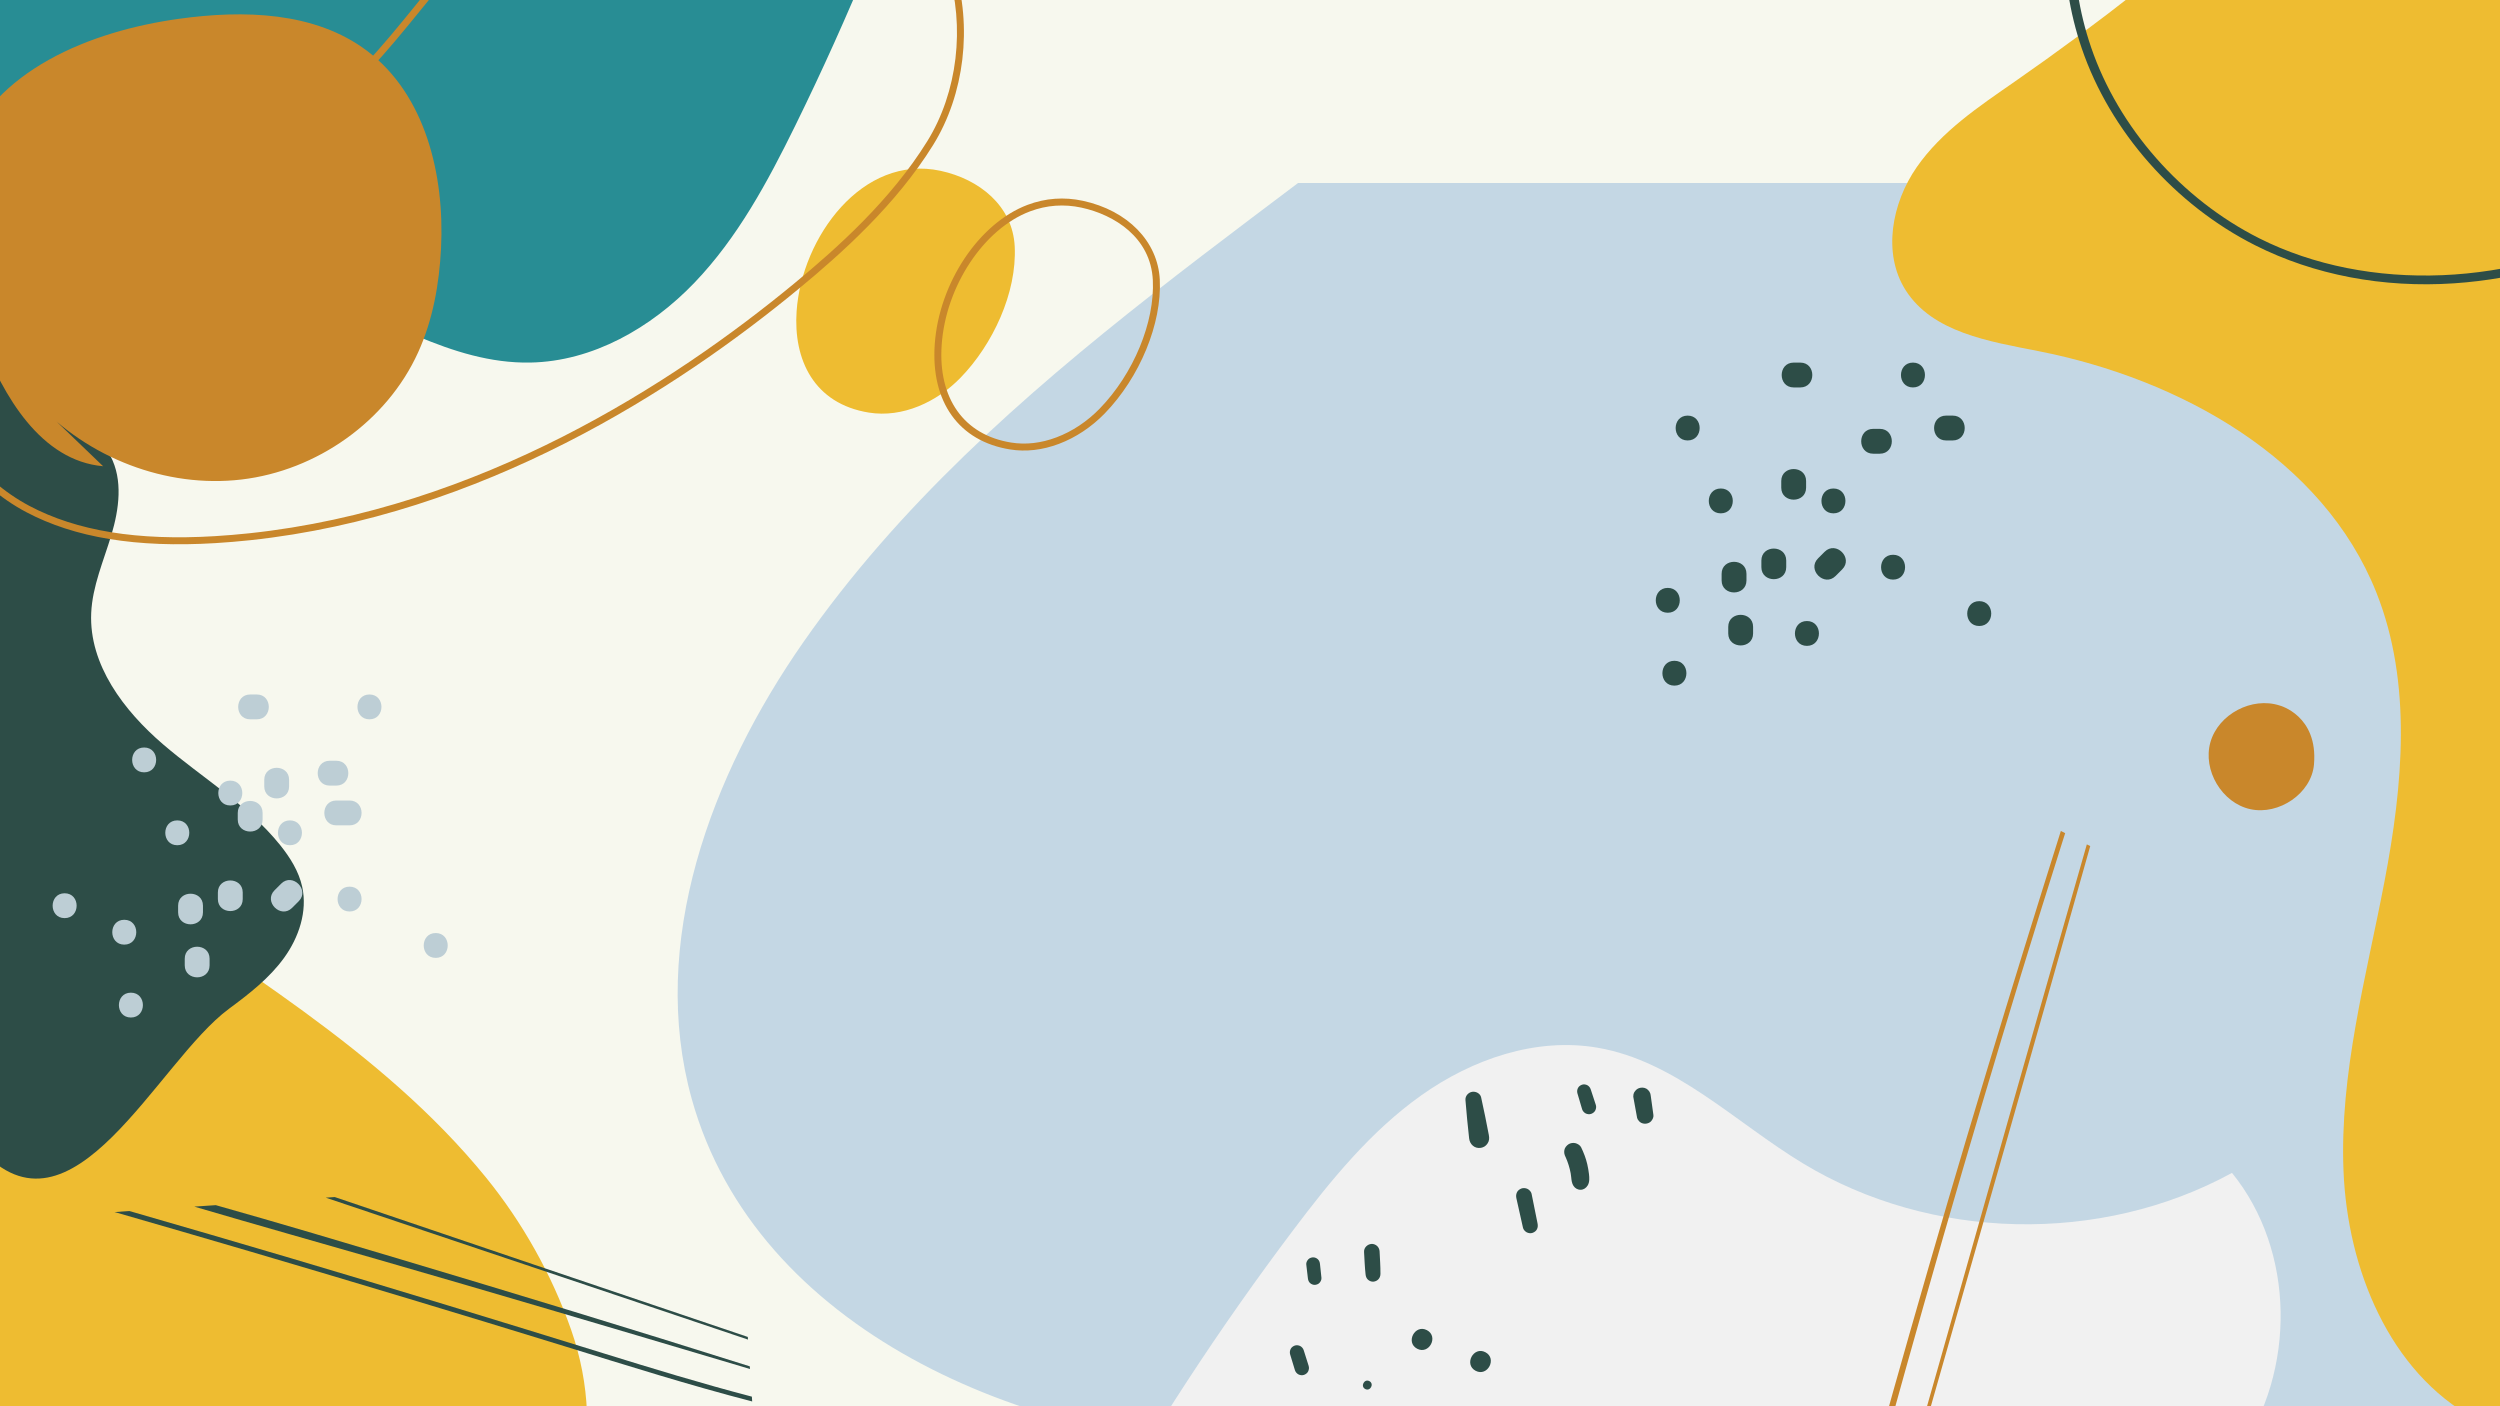 <ns0:svg xmlns:ns0="http://www.w3.org/2000/svg" xmlns:ns1="http://www.w3.org/1999/xlink" version="1.1" x="0px" y="0px" viewBox="0 0 752 423" style="enable-background:new 0 0 752 423;" xml:space="preserve">
<ns0:rect x="0" y="0" width="752" height="423" fill="#333333" stroke="none"/>
<ns0:g id="BACKGROUND">
	
		<ns0:rect x="164.5" y="-164.5" transform="matrix(6.123234e-17 -1 1 6.123234e-17 164.5 587.5)" style="fill:#F7F8EE;" width="423" height="752" />
</ns0:g>
<ns0:g id="PRINT">
	<ns0:g>
		<ns0:defs>
			
				<ns0:rect id="SVGID_1_" x="164.5" y="-164.5" transform="matrix(6.123234e-17 -1 1 6.123234e-17 164.5 587.5)" width="423" height="752" />
		</ns0:defs>
		<ns0:clipPath id="SVGID_00000018237266912563062290000014491882360085259686_">
			<ns0:use ns1:href="#SVGID_1_" style="overflow:visible;" />
		</ns0:clipPath>
		<ns0:g style="clip-path:url(#SVGID_00000018237266912563062290000014491882360085259686_);">
			<ns0:path style="fill:#2D4D47;" d="M579.423,381.528c-1.243-30.172-9.884-57.181-24.985-78.108     c-17.012-23.575-42.76-38.954-68.874-41.14c-36.592-3.063-76.468,20.229-101.612,59.335     c-11.738,18.254-20.099,38.246-24.851,59.42l-2.927-0.656c4.829-21.519,13.326-41.835,25.254-60.387     c11.938-18.565,27.439-34.109,44.831-44.95c19.184-11.959,39.777-17.405,59.555-15.752c26.976,2.258,53.539,18.099,71.058,42.374     c15.446,21.405,24.281,48.979,25.55,79.74L579.423,381.528z" />
		</ns0:g>
		<ns0:path style="clip-path:url(#SVGID_00000018237266912563062290000014491882360085259686_);fill:#EEBC31;" d="M-90.255,199.343    c7.721-22.658,38.152-26.055,51.184-5.975c17.312,26.675,42.73,49.079,68.793,67.956c40.357,29.228,85.039,54.195,116.464,92.866    c10.887,13.398,19.772,29.144,25.58,45.724c23.344,66.646-41.598,131.138-107.503,105.779c-0.721-0.277-1.441-0.564-2.161-0.86    c-34.548-14.208-63.022-40.253-86.865-69.009c-35.595-42.93-62.827-94.048-70.909-149.227    C-100.428,254.137-99.286,225.845-90.255,199.343z" />
		<ns0:path style="clip-path:url(#SVGID_00000018237266912563062290000014491882360085259686_);fill:#2D4D47;" d="M84.276,254.213    c-9.729-12.108-23.451-20.214-35.237-30.329c-11.787-10.116-22.286-23.94-21.605-39.458c0.356-8.107,3.738-15.722,6.064-23.497    c2.326-7.775,3.524-16.541-0.253-23.723c-2.307-4.385-6.212-7.672-10.028-10.833C15.863,120.281,9.212,101.759,0,106.355    c-53.742,26.814-45.898,194.671-5.954,239.199c27.592,30.758,53.202-26.142,74.817-42.105c6.081-4.491,12.156-9.203,16.587-15.328    c4.43-6.126,7.07-13.938,5.462-21.324C89.895,262.12,87.273,257.943,84.276,254.213z" />
		<ns0:g style="clip-path:url(#SVGID_00000018237266912563062290000014491882360085259686_);">
			<ns0:path style="fill:#2D4D47;" d="M139.502,386.343c17.477,5.1,34.936,10.26,52.392,15.431c11.236,3.328,22.471,6.661,33.7,10.016     l-0.054-0.794c-8.889-2.806-17.78-5.602-26.682-8.365c-17.486-5.429-34.995-10.777-52.523-16.068     c-17.443-5.266-34.901-10.483-52.371-15.658c-9.668-2.864-19.359-5.646-29.059-8.396l-6.468,0.44     c9.52,2.783,19.043,5.556,28.582,8.271C104.53,376.203,122.025,381.242,139.502,386.343z" />
			<ns0:path style="fill:#2D4D47;" d="M97.978,360.256c5.241,1.759,10.48,3.524,15.721,5.283c25.008,8.397,50.024,16.772,75.024,25.192     c12.09,4.072,24.181,8.142,36.269,12.217l-0.054-0.798c-8.94-3.021-17.875-6.053-26.817-9.068     c-25.005-8.432-49.989-16.929-74.981-25.401c-7.485-2.537-14.971-5.07-22.455-7.61L97.978,360.256z" />
			<ns0:path style="fill:#2D4D47;" d="M169.923,404.981c18.687,5.768,37.391,11.671,56.336,16.579l-0.099-1.451     c-15.017-3.925-29.89-8.46-44.702-13.055c-31.287-9.707-62.607-19.304-94.018-28.603c-16.155-4.783-32.329-9.504-48.517-14.174     l-4.466,0.304c13.703,3.95,27.4,7.921,41.08,11.952C107.058,385.82,138.525,395.29,169.923,404.981z" />
		</ns0:g>
		<ns0:path style="clip-path:url(#SVGID_00000018237266912563062290000014491882360085259686_);fill:#C4D7E4;" d="M565.43-26.662    c-33.762,29.609-74.884,52.024-100.591,88.844c-12.587,18.028-21.052,40.819-15.129,61.993    c8.732,31.216,44.934,46.657,77.343,47.294c32.408,0.637,64.38-9.023,96.785-8.209c32.404,0.814,68.513,16.717,76.734,48.071    c7.368,28.102-10.043,56.031-25.622,80.553c-1.759,2.769-3.51,5.613-5.215,8.518c-18.426,31.404,11.967,68.7,46.632,57.558    c94.484-30.37,180.152-88.215,242.93-165.149c26.58-32.573,50.095-71.97,46.318-113.841    c-7.11-78.819-102.147-120.143-129.527-194.395c-10.537-28.576-10.127-59.828-14.393-89.985    c-4.265-30.157-15.051-62.026-40.451-78.832c-29.381-19.439-70.266-12.2-99.175,7.936    c-42.464,29.578-55.403,66.185-69.052,112.474C637.493-111.193,606.692-62.848,565.43-26.662z" transform="translate(-790.237, 55.041) scale(2.22, 2.22)" />
		<ns0:path style="clip-path:url(#SVGID_00000018237266912563062290000014491882360085259686_);fill:#EEBC31;" d="M606.032,24.549    c-10.776,7.486-22.003,14.957-29.483,25.737c-7.479,10.78-10.372,25.901-3.346,36.983c8.096,12.77,25.159,15.43,39.993,18.356    c42.618,8.408,85.578,32.274,101.628,72.639c10.859,27.31,7.946,58.051,2.423,86.917c-5.523,28.865-13.523,57.702-12.32,87.067    c1.204,29.364,13.699,60.35,39.459,74.498c17.781,9.766,39.616,10.176,59.152,4.713c19.537-5.463,37.125-16.322,53.538-28.244    c24.827-18.034,48.996-41.101,54.64-71.263c4.329-23.134-2.984-46.741-11.11-68.83c-12.29-33.406-26.693-66.163-35.421-100.671    c-8.728-34.509-11.525-71.523-0.489-105.365c16.956-51.999,63.666-89.339,84.521-139.901    c11.072-26.843,13.322-60.428-5.434-82.595c-15.284-18.063-40.808-24.087-64.463-23.507c-26.917,0.66-60.996,8.494-82.108,26.364    c-20.073,16.99-35.129,44.638-53.044,64.721C703.123-51.819,656.673-10.629,606.032,24.549z" />
		<ns0:path style="clip-path:url(#SVGID_00000018237266912563062290000014491882360085259686_);fill:#288D94;" d="M168.758,457.779    c53.286,5.655,105.708-17.817,149.589-48.573c43.88-30.756,82.086-69.081,126.29-99.369c24.097-16.51,50.457-30.759,79.214-35.883    c28.757-5.124,60.331-0.119,82.887,18.44c31.33,25.779,38.751,73.062,25.699,111.477c-13.052,38.415-42.948,68.918-75.776,92.76    c-64.301,46.699-153.915,15.519-232.881,24.451c-31.387,3.55-63.694,7.035-94.134-1.402    C199.206,511.243,173.521,489.004,168.758,457.779z" transform="translate(-592.367, 388.349)" />
		<ns0:path style="clip-path:url(#SVGID_00000018237266912563062290000014491882360085259686_);fill:#F1F1F1;" d="M328.655,462.347    c18.004-32.045,38.157-62.883,60.278-92.238c11.298-14.992,23.32-29.8,38.632-40.661c15.312-10.862,34.469-17.482,52.971-14.3    c23.465,4.036,41.373,22.407,61.728,34.757c38.539,23.383,89.572,24.528,129.121,2.899c19.071,23.492,19.29,59.566,1.92,84.343    c-13.84,19.741-36.592,30.908-58.363,41.266c-34.949,16.628-70.886,33.53-109.466,36.612    C444.192,519.92,379.071,497.531,328.655,462.347z" />
		<ns0:path style="clip-path:url(#SVGID_00000018237266912563062290000014491882360085259686_);fill:#C4D7E4;" d="M158.689,476.956    c52.441-64.811,125.275-112.871,205.489-135.594C317.854,410.949,240.285,458.783,158.689,476.956z" transform="translate(579.683, -354.753)" />
		<ns0:g style="clip-path:url(#SVGID_00000018237266912563062290000014491882360085259686_);">
			<ns0:g>
				<ns0:path style="fill:#C9872B;" d="M627.719,253.988c-7.355,25.721-14.741,51.433-22.034,77.172      c-7.366,25.999-14.719,52.002-22.104,77.996c-5.796,20.397-11.591,40.794-17.388,61.191h1.127      c4.87-17.097,9.74-34.193,14.609-51.29c7.402-25.99,14.83-51.971,22.251-77.956c7.421-25.984,14.77-51.988,22.129-77.989      c0.812-2.871,1.624-5.741,2.436-8.612C628.4,254.333,628.061,254.158,627.719,253.988z" />
				<ns0:path style="fill:#C9872B;" d="M619.906,249.95c-7.574,24.037-15.022,48.112-22.316,72.236      c-7.976,26.378-15.744,52.819-23.304,79.32c-6.533,22.9-12.879,45.853-19.1,68.84h2.088c5.211-19.5,10.495-38.981,15.93-58.42      c7.42-26.538,15.049-53.018,22.885-79.437c7.836-26.417,15.881-52.777,24.212-79.043c0.299-0.941,0.603-1.881,0.902-2.823      C620.769,250.399,620.338,250.175,619.906,249.95z" />
			</ns0:g>
		</ns0:g>
		<ns0:g style="clip-path:url(#SVGID_00000018237266912563062290000014491882360085259686_);">
			<ns0:path style="fill:#2D4D47;" d="M445.516,330.062c-0.263-1.17-1.613-1.834-2.711-1.643c-1.142,0.199-2.092,1.254-2,2.461     c0.294,3.863,0.693,7.706,1.109,11.557c0.194,1.797,1.675,3.156,3.544,2.83c0.819-0.142,1.45-0.541,1.932-1.217     c0.598-0.84,0.64-1.657,0.451-2.641C447.11,337.614,446.365,333.832,445.516,330.062z" />
			<ns0:path style="fill:#2D4D47;" d="M460.692,359.053c-0.113-0.563-0.68-1.148-1.166-1.405c-0.518-0.273-1.257-0.369-1.818-0.169     c-0.581,0.207-1.134,0.591-1.405,1.166c-0.282,0.598-0.314,1.172-0.169,1.818c0.663,2.959,1.326,5.919,1.988,8.878     c0.122,0.545,0.641,1.095,1.118,1.346c0.496,0.262,1.204,0.354,1.742,0.162c0.557-0.199,1.086-0.566,1.346-1.118     c0.273-0.58,0.288-1.117,0.162-1.742C461.891,365.011,461.291,362.032,460.692,359.053z" />
			<ns0:path style="fill:#2D4D47;" d="M477.445,350.171c-0.408-1.772-1.067-3.446-1.852-5.082c-0.29-0.605-1.125-1.1-1.75-1.237     c-0.648-0.143-1.492-0.029-2.049,0.352c-0.598,0.408-1.11,1.015-1.237,1.751c-0.13,0.746,0.017,1.373,0.352,2.049     c0.02,0.04,0.038,0.08,0.057,0.119c0.684,1.534,1.179,3.141,1.49,4.791c0.061,0.403,0.123,0.805,0.161,1.211     c0.08,0.862,0.198,1.859,0.695,2.6c0.495,0.737,1.294,1.198,2.196,1.158c0.908-0.04,1.609-0.556,2.069-1.311     c0.607-0.995,0.516-2.31,0.386-3.42C477.844,352.151,477.671,351.152,477.445,350.171z" />
			<ns0:path style="fill:#2D4D47;" d="M475.892,333.636c0.156,0.527,0.573,1.018,1.057,1.273c0.469,0.247,1.139,0.335,1.648,0.153     c0.526-0.188,1.027-0.536,1.273-1.057c0.242-0.514,0.334-1.095,0.153-1.648c-0.515-1.567-1.029-3.134-1.543-4.701     c-0.169-0.514-0.539-0.976-1.021-1.23c-0.453-0.239-1.1-0.323-1.59-0.147c-0.509,0.181-0.993,0.517-1.23,1.02     c-0.238,0.505-0.309,1.047-0.147,1.591C474.958,330.473,475.425,332.054,475.892,333.636z" />
			<ns0:path style="fill:#2D4D47;" d="M497.349,335.418c-0.266-1.921-0.532-3.841-0.798-5.762c-0.022-0.459-0.154-0.885-0.395-1.277     c-0.144-0.176-0.288-0.352-0.433-0.529c-0.582-0.597-1.459-0.792-2.251-0.654c-0.711,0.124-1.26,0.47-1.678,1.058     c-0.233,0.273-0.382,0.59-0.448,0.951c-0.098,0.453-0.079,0.901,0.057,1.344c0.347,1.906,0.694,3.813,1.041,5.719     c0.087,0.323,0.245,0.601,0.472,0.836c0.191,0.279,0.443,0.493,0.754,0.642c0.513,0.242,1.035,0.33,1.597,0.233     c0.516-0.09,1.053-0.325,1.404-0.734C497.087,336.762,497.44,336.077,497.349,335.418z" />
			<ns0:path style="fill:#2D4D47;" d="M431.811,361.264c0.11-1.468-0.069-2.948-0.443-4.37c-0.3-1.138-1.548-1.802-2.656-1.609     c-1.062,0.185-2.127,1.242-1.958,2.41c0.105,0.729,0.125,1.463,0.088,2.197c-0.111,1.012-0.33,2.028-0.651,2.994     c-0.108,0.266-0.211,0.533-0.339,0.79c-0.298,0.605-0.384,1.32-0.183,1.97c0.187,0.606,0.681,1.247,1.263,1.522     c1.256,0.592,2.83,0.208,3.492-1.081c0.386-0.752,0.69-1.55,0.948-2.354C431.634,362.914,431.747,362.121,431.811,361.264z" transform="translate(224.258, 581.372)" />
			<ns0:path style="fill:#2D4D47;" d="M415.242,383.194c0.017-2.262-0.161-4.534-0.263-6.793c-0.026-0.587-0.305-1.198-0.734-1.601     c-0.423-0.397-1.114-0.683-1.702-0.632c-1.242,0.109-2.313,1.131-2.232,2.436c0.139,2.259,0.204,4.537,0.462,6.785     c0.067,0.584,0.263,1.12,0.703,1.533c0.405,0.38,1.066,0.654,1.63,0.605C414.362,385.416,415.232,384.447,415.242,383.194z" />
			<ns0:path style="fill:#2D4D47;" d="M397.047,380.184c-0.056-0.536-0.246-1.036-0.648-1.413c-0.373-0.35-0.983-0.603-1.502-0.557     c-0.523,0.046-1.063,0.239-1.414,0.648c-0.346,0.404-0.621,0.955-0.557,1.503c0.163,1.392,0.326,2.785,0.49,4.177     c0.063,0.533,0.239,1.019,0.64,1.396c0.369,0.346,0.972,0.596,1.485,0.551c0.516-0.045,1.049-0.236,1.397-0.641     c0.345-0.401,0.608-0.94,0.55-1.485C397.341,382.97,397.194,381.577,397.047,380.184z" />
			<ns0:path style="fill:#2D4D47;" d="M392.157,406.152c-0.165-0.525-0.558-1.002-1.045-1.259c-0.464-0.245-1.126-0.331-1.629-0.151     c-0.52,0.186-1.015,0.53-1.258,1.045c-0.243,0.515-0.32,1.074-0.151,1.628c0.479,1.578,0.959,3.155,1.439,4.733     c0.161,0.529,0.569,1.016,1.057,1.273c0.469,0.247,1.139,0.334,1.648,0.153c0.526-0.188,1.027-0.536,1.273-1.057     c0.244-0.518,0.329-1.09,0.153-1.648C393.147,409.297,392.652,407.725,392.157,406.152z" />
			<ns0:path style="fill:#2D4D47;" d="M429.223,400.113c-3.592-1.894-6.543,3.686-2.944,5.583     C429.871,407.591,432.821,402.01,429.223,400.113z" />
			<ns0:path style="fill:#2D4D47;" d="M442.39,383.729c-0.415-1.56-1.13-3.088-2.077-4.396c-0.379-0.524-0.865-0.928-1.514-1.07     c-0.561-0.123-1.29-0.025-1.772,0.305c-0.517,0.353-0.96,0.878-1.07,1.514c-0.101,0.581-0.064,1.283,0.304,1.772     c0.456,0.605,0.831,1.261,1.162,1.941c0.299,0.717,0.53,1.459,0.687,2.221c0.121,0.885,0.126,1.762,0.15,2.657     c0.03,1.128,0.972,2.041,2.066,2.136c1.102,0.095,2.168-0.637,2.403-1.749C443.094,387.334,442.838,385.413,442.39,383.729z" transform="translate(77.658, 195.762)" />
			<ns0:path style="fill:#2D4D47;" d="M446.812,406.752c-3.593-1.895-6.543,3.686-2.944,5.583     C447.46,414.23,450.41,408.65,446.812,406.752z" />
			<ns0:path style="fill:#2D4D47;" d="M411.912,415.443c-1.528-0.806-2.782,1.567-1.252,2.374     C412.187,418.623,413.442,416.25,411.912,415.443z" />
			<ns0:path style="fill:#2D4D47;" d="M406.447,400.81c-1.414-0.746-2.575,1.451-1.159,2.198     C406.702,403.754,407.863,401.557,406.447,400.81z" transform="translate(-514.913, -499.169)" />
		</ns0:g>
		<ns0:g style="clip-path:url(#SVGID_00000018237266912563062290000014491882360085259686_);">
			<ns0:g>
				<ns0:g>
					<ns0:path style="fill:#BDCED5;" d="M86.964,236.557c0-0.664,0-1.329,0-1.993c0-4.809-7.475-4.818-7.475,0c0,0.664,0,1.329,0,1.993       C79.49,241.366,86.964,241.374,86.964,236.557L86.964,236.557z" />
				</ns0:g>
				<ns0:g>
					<ns0:path style="fill:#BDCED5;" d="M78.991,246.523c0-0.664,0-1.329,0-1.993c0-4.81-7.475-4.818-7.475,0c0,0.664,0,1.329,0,1.993       C71.516,251.333,78.991,251.34,78.991,246.523L78.991,246.523z" />
				</ns0:g>
				<ns0:g>
					<ns0:path style="fill:#BDCED5;" d="M87.213,254.247c4.81,0,4.818-7.475,0-7.475C82.404,246.772,82.396,254.247,87.213,254.247       L87.213,254.247z" />
				</ns0:g>
				<ns0:g>
					<ns0:path style="fill:#BDCED5;" d="M101.166,228.833c-0.664,0-1.329,0-1.993,0c-4.81,0-4.818,7.475,0,7.475       c0.664,0,1.329,0,1.993,0C105.976,236.307,105.984,228.833,101.166,228.833L101.166,228.833z" />
				</ns0:g>
				<ns0:g>
					<ns0:path style="fill:#BDCED5;" d="M75.254,216.375c0.664,0,1.329,0,1.993,0c4.81,0,4.818-7.475,0-7.475c-0.664,0-1.329,0-1.993,0       C70.444,208.9,70.436,216.375,75.254,216.375L75.254,216.375z" />
				</ns0:g>
				<ns0:g>
					<ns0:path style="fill:#BDCED5;" d="M105.152,240.792c-1.329,0-2.658,0-3.986,0c-4.81,0-4.818,7.475,0,7.475       c1.329,0,2.658,0,3.986,0C109.962,248.267,109.97,240.792,105.152,240.792L105.152,240.792z" />
				</ns0:g>
				<ns0:g>
					<ns0:path style="fill:#BDCED5;" d="M65.537,268.449c0,0.664,0,1.329,0,1.993c0,4.81,7.475,4.818,7.475,0c0-0.664,0-1.329,0-1.993       C73.011,263.639,65.537,263.631,65.537,268.449L65.537,268.449z" />
				</ns0:g>
				<ns0:g>
					<ns0:path style="fill:#BDCED5;" d="M53.328,254.247c4.81,0,4.817-7.475,0-7.475C48.518,246.772,48.51,254.247,53.328,254.247       L53.328,254.247z" />
				</ns0:g>
				<ns0:g>
					<ns0:path style="fill:#BDCED5;" d="M87.863,273.085c0.664-0.664,1.329-1.329,1.993-1.993c3.406-3.406-1.878-8.693-5.285-5.285       c-0.664,0.664-1.329,1.329-1.993,1.993C79.172,271.205,84.455,276.492,87.863,273.085L87.863,273.085z" />
				</ns0:g>
				<ns0:g>
					<ns0:path style="fill:#BDCED5;" d="M53.577,272.435c0,0.664,0,1.329,0,1.993c0,4.81,7.475,4.818,7.475,0c0-0.664,0-1.329,0-1.993       C61.052,267.626,53.577,267.617,53.577,272.435L53.577,272.435z" />
				</ns0:g>
				<ns0:g>
					<ns0:path style="fill:#BDCED5;" d="M63.045,290.375c0-0.664,0-1.329,0-1.993c0-4.81-7.475-4.818-7.475,0c0,0.664,0,1.329,0,1.993       C55.57,295.184,63.045,295.192,63.045,290.375L63.045,290.375z" />
				</ns0:g>
				<ns0:g>
					<ns0:path style="fill:#BDCED5;" d="M79.24,294.112c4.81,0,4.818-7.475,0-7.475C74.431,286.637,74.423,294.112,79.24,294.112       L79.24,294.112z" transform="scale(1.504, 1.504)" />
				</ns0:g>
				<ns0:g>
					<ns0:path style="fill:#BDCED5;" d="M37.382,284.146c4.81,0,4.818-7.475,0-7.475C32.572,276.671,32.564,284.146,37.382,284.146       L37.382,284.146z" />
				</ns0:g>
				<ns0:g>
					<ns0:path style="fill:#BDCED5;" d="M69.274,242.287c4.81,0,4.818-7.475,0-7.475C64.464,234.813,64.456,242.287,69.274,242.287       L69.274,242.287z" />
				</ns0:g>
				<ns0:g>
					<ns0:path style="fill:#BDCED5;" d="M43.362,232.321c4.81,0,4.818-7.475,0-7.475C38.552,224.846,38.544,232.321,43.362,232.321       L43.362,232.321z" />
				</ns0:g>
				<ns0:g>
					<ns0:path style="fill:#BDCED5;" d="M19.442,276.172c4.81,0,4.818-7.475,0-7.475C14.633,268.698,14.625,276.172,19.442,276.172       L19.442,276.172z" />
				</ns0:g>
				<ns0:g>
					<ns0:path style="fill:#BDCED5;" d="M39.375,306.071c4.81,0,4.818-7.475,0-7.475C34.565,298.597,34.558,306.071,39.375,306.071       L39.375,306.071z" />
				</ns0:g>
				<ns0:g>
					<ns0:path style="fill:#BDCED5;" d="M105.152,274.179c4.81,0,4.818-7.475,0-7.475C100.343,266.705,100.335,274.179,105.152,274.179       L105.152,274.179z" />
				</ns0:g>
				<ns0:g>
					<ns0:path style="fill:#BDCED5;" d="M111.132,216.375c4.81,0,4.818-7.475,0-7.475C106.323,208.9,106.315,216.375,111.132,216.375       L111.132,216.375z" />
				</ns0:g>
				<ns0:g>
					<ns0:path style="fill:#BDCED5;" d="M131.065,288.132c4.81,0,4.818-7.475,0-7.475C126.255,280.657,126.247,288.132,131.065,288.132       L131.065,288.132z" />
				</ns0:g>
				<ns0:g>
					<ns0:path style="fill:#BDCED5;" d="M121.099,232.321c0.664,0,1.329,0,1.993,0c4.81,0,4.818-7.475,0-7.475c-0.664,0-1.329,0-1.993,0       C116.289,224.846,116.281,232.321,121.099,232.321L121.099,232.321z" transform="translate(-97.978, -236.716)" />
				</ns0:g>
			</ns0:g>
		</ns0:g>
		<ns0:g style="clip-path:url(#SVGID_00000018237266912563062290000014491882360085259686_);">
			<ns0:g>
				<ns0:path style="fill:#2D4D47;" d="M551.25,136.725c0-0.664,0-1.329,0-1.993c0-4.81-7.475-4.818-7.475,0c0,0.664,0,1.329,0,1.993      C543.775,141.535,551.25,141.543,551.25,136.725L551.25,136.725z" transform="translate(761.748, -404.419) rotate(315.936)" />
			</ns0:g>
			<ns0:g>
				<ns0:path style="fill:#2D4D47;" d="M543.277,146.691c0-0.664,0-1.329,0-1.993c0-4.81-7.475-4.818-7.475,0c0,0.664,0,1.329,0,1.993      C535.802,151.501,543.277,151.509,543.277,146.691L543.277,146.691z" />
			</ns0:g>
			<ns0:g>
				<ns0:path style="fill:#2D4D47;" d="M551.499,154.415c4.81,0,4.818-7.475,0-7.475C546.69,146.941,546.681,154.415,551.499,154.415      L551.499,154.415z" />
			</ns0:g>
			<ns0:g>
				<ns0:path style="fill:#2D4D47;" d="M565.452,129.001c-0.664,0-1.329,0-1.993,0c-4.81,0-4.818,7.475,0,7.475c0.664,0,1.329,0,1.993,0      C570.261,136.476,570.269,129.001,565.452,129.001L565.452,129.001z" />
			</ns0:g>
			<ns0:g>
				<ns0:path style="fill:#2D4D47;" d="M539.54,116.543c0.664,0,1.329,0,1.993,0c4.81,0,4.818-7.474,0-7.474c-0.664,0-1.329,0-1.993,0      C534.73,109.069,534.722,116.543,539.54,116.543L539.54,116.543z" />
			</ns0:g>
			<ns0:g>
				<ns0:path style="fill:#2D4D47;" d="M569.438,140.961c-1.329,0-2.658,0-3.987,0c-4.809,0-4.818,7.475,0,7.475      c1.329,0,2.658,0,3.987,0C574.248,148.435,574.256,140.961,569.438,140.961L569.438,140.961z" transform="scale(1.393, 1.393)" />
			</ns0:g>
			<ns0:g>
				<ns0:path style="fill:#2D4D47;" d="M529.822,168.617c0,0.664,0,1.329,0,1.993c0,4.81,7.475,4.818,7.475,0c0-0.664,0-1.329,0-1.993      C537.297,163.808,529.822,163.8,529.822,168.617L529.822,168.617z" />
			</ns0:g>
			<ns0:g>
				<ns0:path style="fill:#2D4D47;" d="M517.614,154.415c4.81,0,4.817-7.475,0-7.475C512.804,146.941,512.796,154.415,517.614,154.415      L517.614,154.415z" />
			</ns0:g>
			<ns0:g>
				<ns0:path style="fill:#2D4D47;" d="M552.149,173.253c0.664-0.664,1.329-1.329,1.993-1.993c3.406-3.406-1.878-8.693-5.285-5.285      c-0.664,0.664-1.329,1.329-1.993,1.993C543.457,171.373,548.741,176.66,552.149,173.253L552.149,173.253z" />
			</ns0:g>
			<ns0:g>
				<ns0:path style="fill:#2D4D47;" d="M517.863,172.604c0,0.664,0,1.329,0,1.993c0,4.81,7.475,4.818,7.475,0c0-0.664,0-1.329,0-1.993      C525.337,167.794,517.863,167.786,517.863,172.604L517.863,172.604z" />
			</ns0:g>
			<ns0:g>
				<ns0:path style="fill:#2D4D47;" d="M527.331,190.543c0-0.664,0-1.329,0-1.993c0-4.81-7.475-4.818-7.475,0c0,0.664,0,1.329,0,1.993      C519.856,195.353,527.331,195.361,527.331,190.543L527.331,190.543z" />
			</ns0:g>
			<ns0:g>
				<ns0:path style="fill:#2D4D47;" d="M543.526,194.28c4.81,0,4.818-7.475,0-7.475C538.716,186.806,538.708,194.28,543.526,194.28      L543.526,194.28z" />
			</ns0:g>
			<ns0:g>
				<ns0:path style="fill:#2D4D47;" d="M501.668,184.314c4.81,0,4.818-7.475,0-7.475C496.858,176.839,496.85,184.314,501.668,184.314      L501.668,184.314z" />
			</ns0:g>
			<ns0:g>
				<ns0:path style="fill:#2D4D47;" d="M533.56,142.456c4.81,0,4.818-7.475,0-7.475C528.75,134.981,528.742,142.456,533.56,142.456      L533.56,142.456z" transform="scale(2.305, 2.305)" />
			</ns0:g>
			<ns0:g>
				<ns0:path style="fill:#2D4D47;" d="M507.647,132.49c4.81,0,4.818-7.475,0-7.475C502.838,125.015,502.83,132.49,507.647,132.49      L507.647,132.49z" />
			</ns0:g>
			<ns0:g>
				<ns0:path style="fill:#2D4D47;" d="M483.728,176.341c4.81,0,4.818-7.475,0-7.475C478.919,168.866,478.911,176.341,483.728,176.341      L483.728,176.341z" transform="rotate(296.154)" />
			</ns0:g>
			<ns0:g>
				<ns0:path style="fill:#2D4D47;" d="M503.661,206.24c4.81,0,4.818-7.475,0-7.475C498.851,198.765,498.843,206.24,503.661,206.24      L503.661,206.24z" />
			</ns0:g>
			<ns0:g>
				<ns0:path style="fill:#2D4D47;" d="M569.438,174.348c4.81,0,4.818-7.475,0-7.475C564.629,166.873,564.621,174.348,569.438,174.348      L569.438,174.348z" />
			</ns0:g>
			<ns0:g>
				<ns0:path style="fill:#2D4D47;" d="M575.418,116.543c4.81,0,4.818-7.474,0-7.474C570.608,109.069,570.6,116.543,575.418,116.543      L575.418,116.543z" />
			</ns0:g>
			<ns0:g>
				<ns0:path style="fill:#2D4D47;" d="M595.351,188.301c4.81,0,4.818-7.475,0-7.475C590.541,180.826,590.533,188.301,595.351,188.301      L595.351,188.301z" />
			</ns0:g>
			<ns0:g>
				<ns0:path style="fill:#2D4D47;" d="M585.384,132.49c0.664,0,1.329,0,1.993,0c4.81,0,4.818-7.475,0-7.475c-0.664,0-1.329,0-1.993,0      C580.575,125.015,580.567,132.49,585.384,132.49L585.384,132.49z" />
			</ns0:g>
		</ns0:g>
		<ns0:path style="clip-path:url(#SVGID_00000018237266912563062290000014491882360085259686_);fill:#C9872B;" d="M696.048,229.94    c-0.752,8.738-10.563,15.329-19.133,13.464c-8.57-1.865-14.42-11.739-12.014-20.174c2.406-8.434,12.498-13.738,20.834-11.01    C685.734,212.221,697.314,215.22,696.048,229.94z" />
		<ns0:g style="clip-path:url(#SVGID_00000018237266912563062290000014491882360085259686_);">
			<ns0:path style="fill:#2D4D47;" d="M630.533-53.603c-8.336,22.939-8.862,46.401-1.526,67.85     c8.264,24.163,27.152,45.624,50.523,57.408c32.748,16.512,76.803,14.687,112.255-4.637c16.549-9.02,30.534-20.647,41.566-34.557     l2.49,1.627c-11.211,14.137-25.423,25.952-42.241,35.12c-16.831,9.174-35.997,14.713-55.425,16.017     c-21.431,1.439-42.114-2.518-59.815-11.441c-24.142-12.173-43.636-34.294-52.147-59.175c-7.504-21.939-6.979-45.897,1.519-69.285     L630.533-53.603z" />
		</ns0:g>
		<ns0:path style="clip-path:url(#SVGID_00000018237266912563062290000014491882360085259686_);fill:#EEBC31;" d="M239.621,93.601    c-1.01,14.555,5.169,27.846,21.76,30.511c10.094,1.621,20.441-3.181,27.566-10.513c9.629-9.908,16.978-25.491,16.279-39.467    c-0.611-12.215-10.614-20.221-22.297-22.748C259.401,46.296,241.161,71.417,239.621,93.601z" />
		<ns0:g style="clip-path:url(#SVGID_00000018237266912563062290000014491882360085259686_);">
			<ns0:g>
				<ns0:path style="fill:#C9872B;" d="M309.081,61.623c0.002-0.001,0.002-0.001,0.002-0.001c5.391-2.032,10.996-2.442,16.661-1.217      c13.472,2.913,22.547,12.225,23.121,23.721c0.661,13.195-6,29.37-16.573,40.249c-3.965,4.081-8.726,7.243-13.767,9.144      c-4.982,1.879-9.932,2.442-14.715,1.673c-15.38-2.469-23.844-14.289-22.642-31.619      C282.444,85.178,294.446,67.143,309.081,61.623z M317.784,131.558c4.756-1.793,9.251-4.782,13.002-8.643      c10.194-10.487,16.616-26.032,15.985-38.684c-0.64-12.769-11.511-19.621-21.471-21.775c-5.264-1.138-10.469-0.758-15.477,1.129      c-13.919,5.248-25.339,22.502-26.565,40.136c-1.118,16.131,6.688,27.122,20.882,29.401      C308.559,133.832,313.149,133.306,317.784,131.558z" />
			</ns0:g>
		</ns0:g>
		<ns0:path style="clip-path:url(#SVGID_00000018237266912563062290000014491882360085259686_);fill:#288D94;" d="M281.055-64.049    C269.39-29.192,255.388,4.882,239.174,37.87c-8.281,16.848-17.308,33.65-30.307,47.194    c-12.999,13.544-30.572,23.646-49.342,23.995c-23.805,0.443-44.845-14.237-67.158-22.544    C50.123,70.787-0.217,79.248-34.999,107.921C-58.144,88.429-65.135,53.039-52.727,25.44c9.886-21.989,30.136-37.231,49.574-51.494    C28.05-48.951,60.173-72.301,97.487-82.575C156.76-98.895,224.927-89.136,281.055-64.049z" />
		<ns0:g style="clip-path:url(#SVGID_00000018237266912563062290000014491882360085259686_);">
			<ns0:path style="fill:#C9872B;" d="M211.796-47.637c0.002,0,0.002,0,0.004,0c18.642-1.984,34.947-0.448,45.909,4.325     c14.064,6.122,24.481,18.058,29.334,33.61c5.515,17.671,3.08,38.098-6.353,53.312c-11.108,17.912-27.379,32.475-40.313,43.161     c-36.853,30.449-95.426,68.304-165.172,75.727c-3.471,0.369-6.983,0.664-10.439,0.874c-23.696,1.442-42.314-1.615-56.918-9.35     c-15.622-8.274-30.41-25.812-28.237-46.341c2.082-19.654,19.884-37.645,47.617-48.127c7.126-2.693,14.581-4.965,21.791-7.162     c15.17-4.623,30.857-9.402,43.969-18.316c12.455-8.469,22.168-20.401,31.56-31.939c9.812-12.053,19.958-24.517,33.305-33.188     C170.164-39.05,190.836-45.406,211.796-47.637z M74.982,160.411c69.226-7.368,127.426-44.993,164.06-75.258     c12.809-10.584,28.917-24.996,39.865-42.65c9.123-14.711,11.473-34.475,6.134-51.58c-4.67-14.961-14.674-26.436-28.17-32.312     c-10.633-4.63-26.561-6.108-44.849-4.162c-20.655,2.198-40.973,8.428-53.026,16.259c-13.071,8.493-23.112,20.826-32.821,32.753     c-9.487,11.656-19.298,23.708-32.009,32.35c-13.373,9.092-29.214,13.919-44.533,18.587c-7.178,2.188-14.601,4.449-21.664,7.118     c-26.977,10.195-44.273,27.535-46.27,46.384c-2.072,19.555,12.134,36.323,27.131,44.267c14.255,7.548,32.51,10.528,55.808,9.109     C68.062,161.07,71.544,160.777,74.982,160.411z" />
		</ns0:g>
		<ns0:path style="clip-path:url(#SVGID_00000018237266912563062290000014491882360085259686_);fill:#C9872B;" d="M10.925,120.953    c15.484,16.751,39.026,25.954,61.68,23.29c22.655-2.664,43.712-17.45,53.151-38.216c4.459-9.809,6.374-20.618,6.909-31.379    c1.093-21.978-4.677-46.123-22.258-59.356C94.705,3.473,73.264,2.958,53.797,5.66C27.101,9.364-2.101,21.192-11.262,46.539    c-6.423,17.77-1.18,37.52,5.556,55.173c6.683,17.515,18.047,36.881,36.721,38.529" />
	</ns0:g>
</ns0:g>
</ns0:svg>